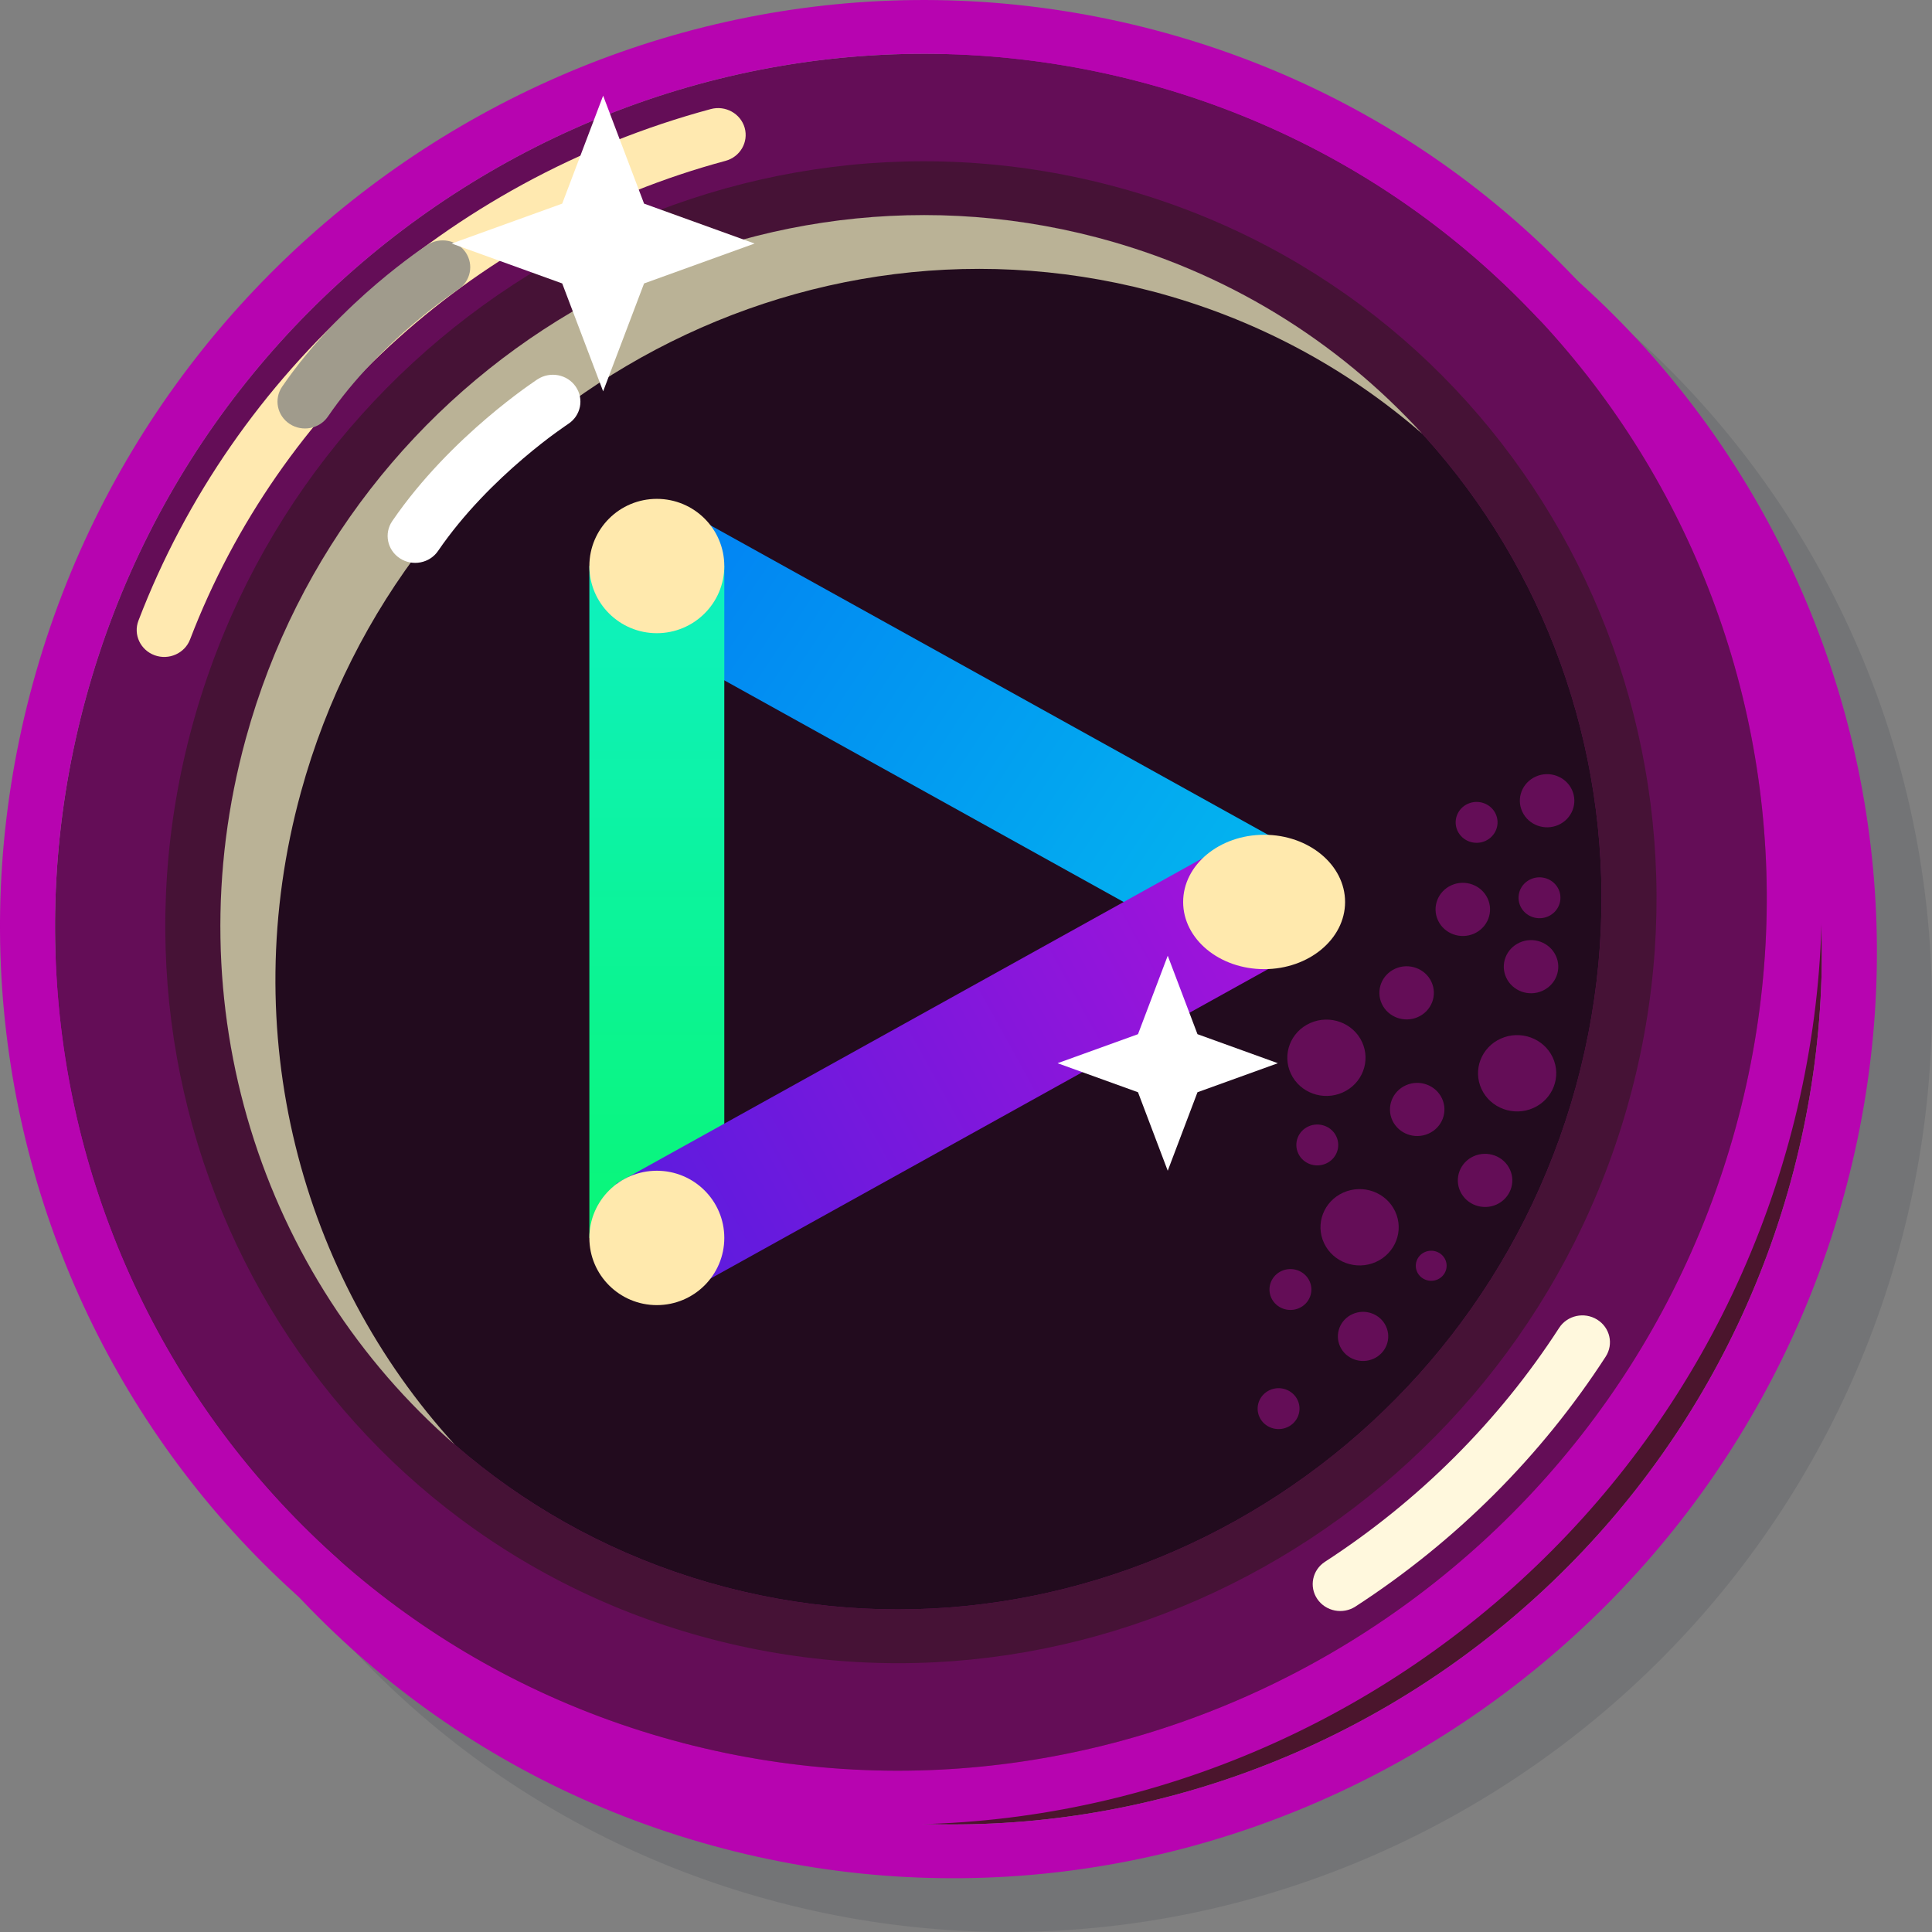<svg width="38" height="38" viewBox="0 0 38 38" fill="none" xmlns="http://www.w3.org/2000/svg">
<rect x="0" y="0" width="38" height="38" fill="#808080" stroke="none"/>
<path d="M15.316 37.417C24.884 39.919 34.726 34.129 37.35 24.572C39.974 15.015 34.418 5.199 24.85 2.697C15.283 0.195 5.441 5.985 2.816 15.542C0.192 25.099 5.749 34.916 15.316 37.417Z" fill="#021024" fill-opacity="0.1"/>
<path d="M35.221 23.241C32.743 32.265 23.472 37.681 14.514 35.339C5.555 32.997 0.302 23.783 2.78 14.759C5.257 5.735 14.528 0.319 23.486 2.661C32.445 5.003 37.698 14.217 35.221 23.241Z" fill="#4B152D"/>
<path fill-rule="evenodd" clip-rule="evenodd" d="M36.267 23.515C33.643 33.072 23.8 38.862 14.233 36.36C4.666 33.859 -0.891 24.042 1.733 14.485C4.357 4.928 14.2 -0.862 23.767 1.64C33.334 4.141 38.891 13.958 36.267 23.515ZM14.514 35.339C23.472 37.681 32.743 32.265 35.221 23.241C37.698 14.217 32.445 5.003 23.486 2.661C14.528 0.319 5.257 5.735 2.78 14.759C0.302 23.783 5.555 32.997 14.514 35.339Z" fill="#B704B0"/>
<path d="M34.137 22.184C31.659 31.208 22.389 36.624 13.43 34.282C4.472 31.939 -0.782 22.725 1.696 13.702C4.174 4.678 13.445 -0.739 22.403 1.604C31.361 3.946 36.615 13.16 34.137 22.184Z" fill="#640D57"/>
<path fill-rule="evenodd" clip-rule="evenodd" d="M35.184 22.458C32.559 32.015 22.717 37.804 13.15 35.303C3.582 32.801 -1.975 22.985 0.65 13.428C3.274 3.871 13.116 -1.919 22.683 0.583C32.251 3.084 37.808 12.901 35.184 22.458ZM13.43 34.282C22.389 36.624 31.659 31.208 34.137 22.184C36.615 13.16 31.361 3.946 22.403 1.604C13.445 -0.739 4.174 4.678 1.696 13.702C-0.782 22.725 4.472 31.939 13.43 34.282Z" fill="#B704B0"/>
<path d="M30.998 21.363C28.984 28.695 21.496 33.107 14.271 31.218C7.047 29.329 2.822 21.854 4.836 14.523C6.849 7.191 14.337 2.778 21.562 4.667C28.786 6.556 33.011 14.031 30.998 21.363Z" fill="#220B1E"/>
<path fill-rule="evenodd" clip-rule="evenodd" d="M32.044 21.637C29.887 29.494 21.832 34.289 13.991 32.239C6.15 30.189 1.631 22.107 3.789 14.249C5.947 6.391 14.002 1.596 21.842 3.646C29.683 5.696 34.202 13.779 32.044 21.637ZM14.271 31.218C21.496 33.107 28.984 28.695 30.998 21.363C33.011 14.031 28.786 6.556 21.562 4.667C14.337 2.778 6.849 7.191 4.836 14.523C2.822 21.854 7.047 29.329 14.271 31.218Z" fill="#461236"/>
<path fill-rule="evenodd" clip-rule="evenodd" d="M27.973 8.53C26.484 7.236 24.684 6.258 22.645 5.725C15.421 3.836 7.932 8.248 5.919 15.58C4.62 20.311 5.918 25.102 8.944 28.413C5.159 25.121 3.391 19.785 4.836 14.523C6.849 7.191 14.337 2.778 21.562 4.667C24.124 5.337 26.309 6.71 27.973 8.53Z" fill="#BAB296"/>
<path d="M27.441 23.827C27.618 24.204 27.447 24.65 27.061 24.822C26.674 24.994 26.218 24.827 26.042 24.45C25.865 24.073 26.036 23.628 26.422 23.456C26.809 23.284 27.265 23.45 27.441 23.827Z" fill="#640D57"/>
<path d="M30.54 20.798C30.716 21.175 30.546 21.62 30.159 21.793C29.773 21.965 29.316 21.798 29.14 21.421C28.964 21.044 29.134 20.599 29.521 20.427C29.907 20.255 30.363 20.421 30.54 20.798Z" fill="#640D57"/>
<path d="M26.789 20.493C26.965 20.87 26.795 21.316 26.408 21.488C26.022 21.66 25.565 21.494 25.389 21.116C25.213 20.739 25.383 20.294 25.77 20.122C26.156 19.95 26.613 20.116 26.789 20.493Z" fill="#640D57"/>
<path d="M28.362 21.605C28.485 21.867 28.366 22.178 28.097 22.297C27.828 22.417 27.51 22.301 27.387 22.039C27.265 21.776 27.383 21.466 27.652 21.346C27.922 21.226 28.239 21.342 28.362 21.605Z" fill="#640D57"/>
<path d="M28.154 19.311C28.277 19.574 28.158 19.884 27.889 20.004C27.62 20.123 27.302 20.008 27.179 19.745C27.056 19.482 27.175 19.172 27.444 19.052C27.713 18.933 28.031 19.048 28.154 19.311Z" fill="#640D57"/>
<path d="M30.601 18.797C30.724 19.059 30.605 19.369 30.336 19.489C30.067 19.609 29.749 19.493 29.626 19.23C29.503 18.968 29.622 18.658 29.891 18.538C30.16 18.418 30.478 18.534 30.601 18.797Z" fill="#640D57"/>
<path d="M30.917 15.532C31.04 15.795 30.921 16.105 30.652 16.225C30.383 16.345 30.065 16.229 29.942 15.966C29.819 15.704 29.938 15.394 30.207 15.274C30.476 15.154 30.794 15.27 30.917 15.532Z" fill="#640D57"/>
<path d="M29.259 17.67C29.382 17.933 29.263 18.243 28.994 18.363C28.725 18.482 28.407 18.367 28.284 18.104C28.161 17.841 28.28 17.531 28.549 17.411C28.818 17.291 29.136 17.407 29.259 17.67Z" fill="#640D57"/>
<path d="M29.697 23C29.82 23.263 29.701 23.573 29.432 23.693C29.163 23.812 28.845 23.697 28.722 23.434C28.599 23.171 28.718 22.861 28.987 22.741C29.256 22.622 29.574 22.737 29.697 23Z" fill="#640D57"/>
<path d="M27.26 26.085C27.374 26.328 27.264 26.614 27.015 26.725C26.766 26.836 26.473 26.729 26.359 26.486C26.246 26.243 26.355 25.957 26.604 25.846C26.853 25.735 27.147 25.842 27.26 26.085Z" fill="#640D57"/>
<path d="M28.426 24.773C28.495 24.922 28.428 25.097 28.276 25.165C28.123 25.233 27.944 25.167 27.874 25.019C27.805 24.87 27.872 24.695 28.024 24.627C28.177 24.559 28.356 24.625 28.426 24.773Z" fill="#640D57"/>
<path d="M26.284 22.353C26.379 22.555 26.288 22.794 26.08 22.886C25.873 22.978 25.629 22.889 25.535 22.687C25.44 22.485 25.531 22.246 25.738 22.154C25.945 22.062 26.19 22.151 26.284 22.353Z" fill="#640D57"/>
<path d="M29.418 16.008C29.512 16.21 29.421 16.448 29.214 16.541C29.007 16.633 28.763 16.544 28.668 16.342C28.574 16.14 28.665 15.901 28.872 15.809C29.079 15.717 29.324 15.806 29.418 16.008Z" fill="#640D57"/>
<path d="M30.655 17.491C30.749 17.693 30.658 17.931 30.451 18.024C30.244 18.116 29.999 18.027 29.905 17.825C29.81 17.622 29.902 17.384 30.109 17.292C30.316 17.2 30.56 17.289 30.655 17.491Z" fill="#640D57"/>
<path d="M25.756 25.196C25.851 25.398 25.759 25.637 25.552 25.729C25.345 25.821 25.101 25.732 25.006 25.53C24.912 25.328 25.003 25.089 25.21 24.997C25.417 24.905 25.662 24.994 25.756 25.196Z" fill="#640D57"/>
<path d="M25.523 27.539C25.617 27.741 25.526 27.98 25.319 28.072C25.112 28.164 24.867 28.075 24.773 27.873C24.679 27.671 24.77 27.433 24.977 27.34C25.184 27.248 25.428 27.337 25.523 27.539Z" fill="#640D57"/>
<path fill-rule="evenodd" clip-rule="evenodd" d="M3.041 12.888C2.761 12.785 2.618 12.481 2.723 12.207C4.593 7.325 8.78 3.546 13.981 2.145C14.269 2.068 14.567 2.233 14.647 2.514C14.726 2.796 14.557 3.087 14.269 3.164C9.406 4.474 5.487 8.01 3.738 12.578C3.633 12.851 3.321 12.99 3.041 12.888Z" fill="#FFE9B0"/>
<path fill-rule="evenodd" clip-rule="evenodd" d="M31.413 25.954C31.666 26.11 31.742 26.436 31.582 26.683C30.315 28.64 28.635 30.317 26.661 31.598C26.412 31.76 26.076 31.694 25.91 31.451C25.744 31.207 25.812 30.879 26.061 30.718C27.908 29.519 29.481 27.95 30.666 26.118C30.826 25.871 31.16 25.798 31.413 25.954Z" fill="#FFF8DD"/>
<path fill-rule="evenodd" clip-rule="evenodd" d="M9.008 5.696L8.708 5.256C9.008 5.696 9.008 5.696 9.008 5.696L9.006 5.697L8.995 5.705C8.985 5.712 8.969 5.722 8.948 5.737C8.905 5.766 8.842 5.811 8.762 5.869C8.602 5.986 8.375 6.16 8.116 6.381C7.595 6.826 6.956 7.452 6.45 8.193C6.284 8.435 5.948 8.501 5.699 8.339C5.45 8.177 5.383 7.849 5.549 7.606C6.126 6.761 6.841 6.065 7.403 5.585C7.686 5.344 7.934 5.154 8.112 5.023C8.201 4.958 8.273 4.907 8.324 4.873C8.349 4.855 8.369 4.842 8.383 4.832L8.4 4.821L8.405 4.818L8.406 4.817C8.406 4.817 8.407 4.816 8.708 5.256L8.406 4.817C8.655 4.655 8.992 4.72 9.158 4.963C9.324 5.206 9.257 5.534 9.008 5.696Z" fill="#A09B8C"/>
<path fill-rule="evenodd" clip-rule="evenodd" d="M11.175 8.339L10.874 7.899C11.175 8.339 11.175 8.339 11.175 8.339L11.173 8.34L11.162 8.348C11.152 8.355 11.136 8.365 11.115 8.38C11.072 8.409 11.009 8.454 10.929 8.512C10.768 8.629 10.542 8.803 10.283 9.024C9.762 9.469 9.123 10.095 8.617 10.835C8.451 11.079 8.114 11.144 7.866 10.982C7.617 10.82 7.549 10.492 7.715 10.249C8.293 9.404 9.008 8.708 9.57 8.228C9.853 7.987 10.1 7.797 10.279 7.666C10.368 7.601 10.44 7.551 10.491 7.516C10.516 7.498 10.536 7.485 10.55 7.475L10.567 7.464L10.572 7.461L10.573 7.46C10.573 7.46 10.574 7.459 10.874 7.899L10.573 7.46C10.822 7.298 11.159 7.363 11.325 7.606C11.491 7.849 11.424 8.177 11.175 8.339Z" fill="white"/>
<path fill-rule="evenodd" clip-rule="evenodd" d="M13.829 10.252L25.395 16.671L23.688 18.622L12.123 12.203L13.829 10.252Z" fill="url(#paint0_linear_388_452)"/>
<path fill-rule="evenodd" clip-rule="evenodd" d="M14.246 11.133V24.348H11.592V11.133H14.246Z" fill="url(#paint1_linear_388_452)"/>
<path fill-rule="evenodd" clip-rule="evenodd" d="M12.123 23.279L23.688 16.86L25.395 18.81L13.829 25.229L12.123 23.279Z" fill="url(#paint2_linear_388_452)"/>
<path d="M24.864 19.062C25.743 19.062 26.456 18.47 26.456 17.741C26.456 17.011 25.743 16.419 24.864 16.419C23.984 16.419 23.271 17.011 23.271 17.741C23.271 18.47 23.984 19.062 24.864 19.062Z" fill="#FFE9AD"/>
<path d="M14.246 11.133C14.246 11.863 13.652 12.454 12.919 12.454C12.186 12.454 11.592 11.863 11.592 11.133C11.592 10.403 12.186 9.812 12.919 9.812C13.652 9.812 14.246 10.403 14.246 11.133Z" fill="#FFE9AD"/>
<path d="M12.919 25.67C13.652 25.67 14.246 25.078 14.246 24.348C14.246 23.618 13.652 23.027 12.919 23.027C12.186 23.027 11.592 23.618 11.592 24.348C11.592 25.078 12.186 25.67 12.919 25.67Z" fill="#FFE9AD"/>
<path d="M22.968 18.798L23.553 20.341L25.134 20.912L23.553 21.483L22.968 23.027L22.383 21.483L20.801 20.912L22.383 20.341L22.968 18.798Z" fill="white"/>
<path d="M11.863 1.882L12.668 4.005L14.842 4.79L12.668 5.575L11.863 7.697L11.058 5.575L8.884 4.79L11.058 4.005L11.863 1.882Z" fill="white"/>
<defs>
<linearGradient id="paint0_linear_388_452" x1="2.443" y1="4.428" x2="38.885" y2="28.543" gradientUnits="userSpaceOnUse">
<stop stop-color="#0154F7"/>
<stop offset="1" stop-color="#04F8E9"/>
</linearGradient>
<linearGradient id="paint1_linear_388_452" x1="19.095" y1="0" x2="19.095" y2="38" gradientUnits="userSpaceOnUse">
<stop stop-color="#12EDFC"/>
<stop offset="1" stop-color="#05FB2D"/>
</linearGradient>
<linearGradient id="paint2_linear_388_452" x1="35.557" y1="4.428" x2="-2.157" y2="25.233" gradientUnits="userSpaceOnUse">
<stop stop-color="#F309D3"/>
<stop offset="1" stop-color="#1724E4"/>
</linearGradient>
</defs>
</svg>
